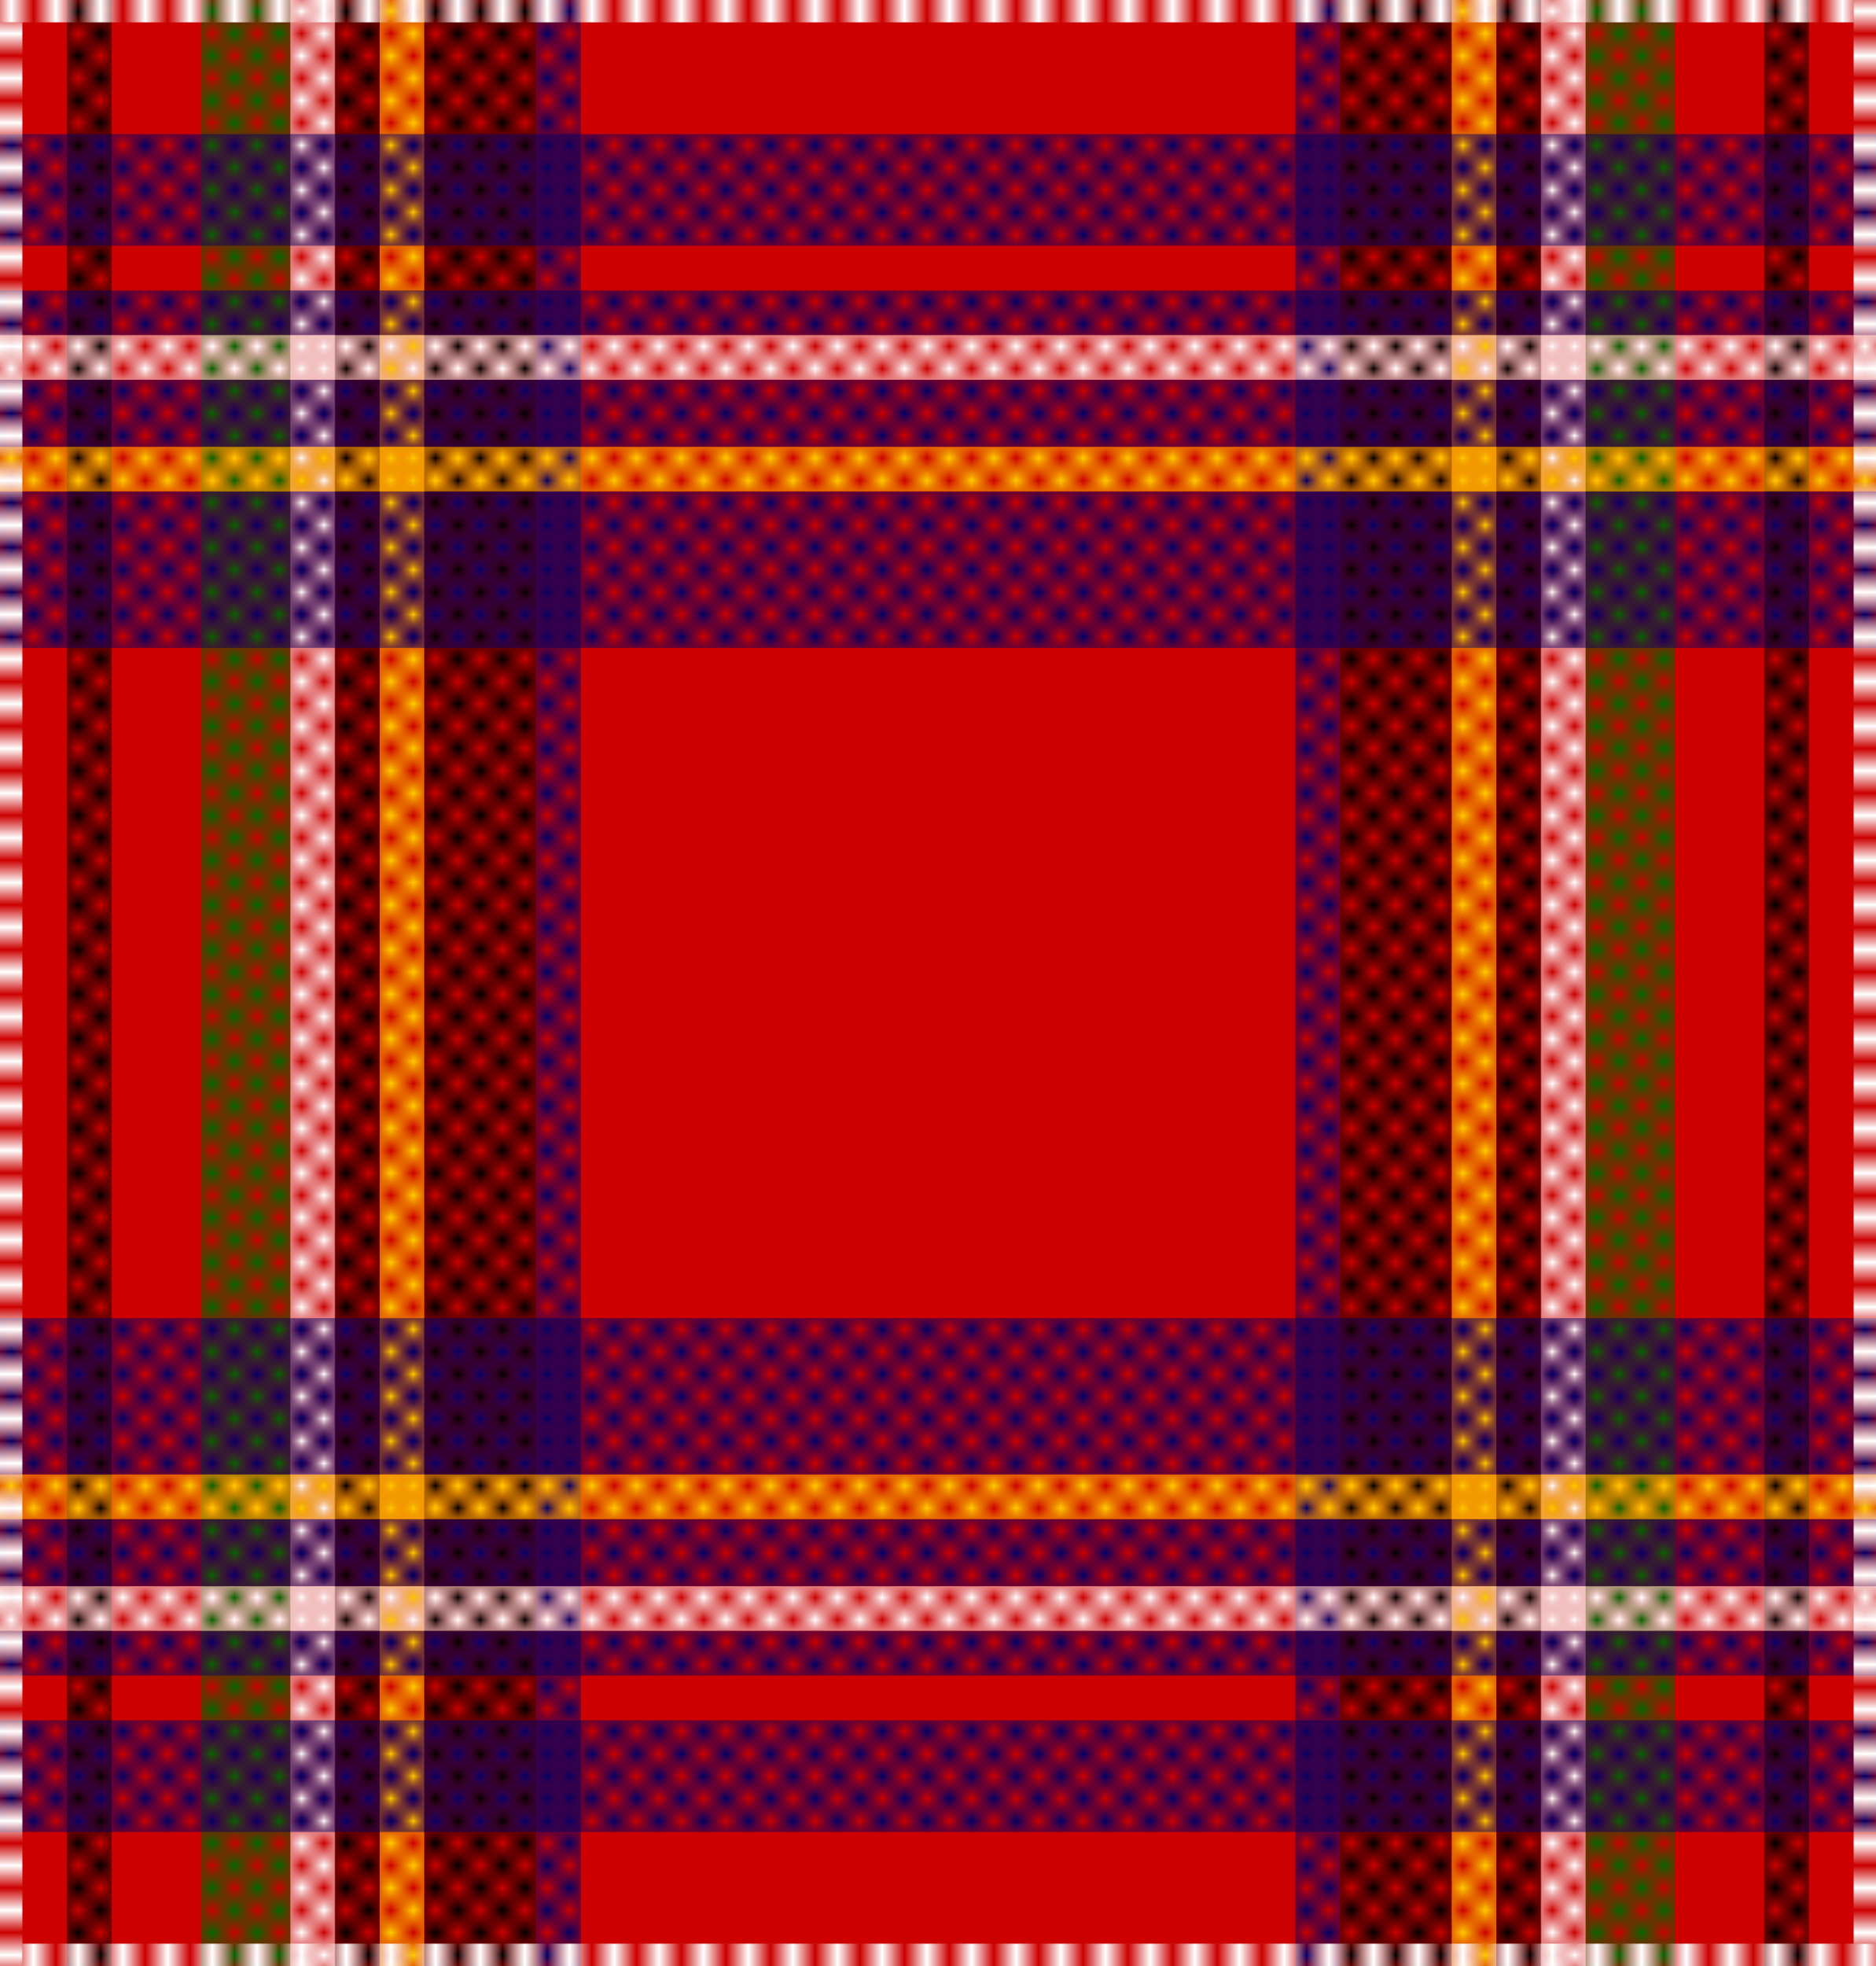 <svg width="84" height="88" version="1.1" viewBox="0 0 84 88" xmlns="http://www.w3.org/2000/svg">
	<defs>
		<pattern id="Breite2VertikalSchwarz" x="0" y="0" width="2" height="2" patternUnits="userSpaceOnUse">
			<rect x="1" width="1" height="1" />
			<rect y="1" width="1" height="1"/>
		</pattern>
		<pattern id="Breite2VertikalGruen" x="0" y="0" width="2" height="2" patternUnits="userSpaceOnUse">
			<rect x="1" width="1" height="1" fill="#060"/>
			<rect y="1" width="1" height="1" fill="#060"/>
		</pattern>
		<pattern id="Breite2VertikalWeiss" x="0" y="0" width="2" height="2" patternUnits="userSpaceOnUse">
			<rect x="1" width="1" height="1" fill="#fff"/>
			<rect y="1" width="1" height="1" fill="#fff"/>
		</pattern>
		<pattern id="Breite2VertikalGelb" x="0" y="0" width="2" height="2" patternUnits="userSpaceOnUse">
			<rect x="1" width="1" height="1" fill="#fc0"/>
			<rect y="1" width="1" height="1" fill="#fc0"/>
		</pattern>
		<pattern id="Breite2VertikalBlau" x="0" y="0" width="2" height="2" patternUnits="userSpaceOnUse">
			<rect x="1" width="1" height="1" fill="#006"/>
			<rect y="1" width="1" height="1" fill="#006"/>
		</pattern>
		<pattern id="Breite1VertikalSchwarz" x="0" y="0" width="1" height="2" patternUnits="userSpaceOnUse">
			<rect x="1" width="1" height="1" />
		</pattern>
		
		<pattern id="Breite2HorizontalBlau" x="0" y="0" width="2" height="2" patternUnits="userSpaceOnUse">
			<rect width="1" height="1" fill="#006"/>
			<rect x="1" y="1" width="1" height="1" fill="#006"/>
		</pattern>
		<pattern id="Breite2HorizontalWeiss" x="0" y="0" width="2" height="2" patternUnits="userSpaceOnUse">
			<rect width="1" height="1" fill="#fff"/>
			<rect x="1" y="1" width="1" height="1" fill="#fff"/>
		</pattern>
		<pattern id="Breite2HorizontalGelb" x="0" y="0" width="2" height="2" patternUnits="userSpaceOnUse">
			<rect width="1" height="1" fill="#fc0"/>
			<rect x="1" y="1" width="1" height="1" fill="#fc0"/>
		</pattern>
		<pattern id="Breite2HorizontalWeiss" x="0" y="0" width="2" height="2" patternUnits="userSpaceOnUse">
			<rect width="1" height="1" fill="#fff"/>
			<rect x="1" y="1" width="1" height="1" fill="#fff"/>
		</pattern>
		
		<pattern id="WeisserSaumHorizontalUnten" x="0" y="0" width="2" height="1" patternUnits="userSpaceOnUse">
			<rect x="1" width="1" height="1" fill="#fff"/>
		</pattern>
		
		<pattern id="WeisserSaumVertikalRechts" x="0" y="0" width="1" height="2" patternUnits="userSpaceOnUse">
			<rect y="0" width="1" height="1" fill="#fff"/>
		</pattern>
		<pattern id="WeisserSaumHorizontalOben" x="0" y="0" width="2" height="1" patternUnits="userSpaceOnUse">
			<rect x="0" width="1" height="1" fill="#fff"/>
		</pattern>
		<pattern id="WeisserSaumVertikalLinks" x="0" y="0" width="1" height="2" patternUnits="userSpaceOnUse">
			<rect y="1" width="1" height="1" fill="#fff"/>
		</pattern>
	</defs>
	<rect width="84" height="88" fill="#c00"/>
	<rect x="3" width="2" height="88" fill="url(#Breite2VertikalSchwarz)"/>
	<rect x="9" width="4" height="88" fill="url(#Breite2VertikalGruen)"/>
	<rect x="13" width="2" height="88" fill="url(#Breite2VertikalWeiss)"/>
	<rect x="15" width="2" height="88" fill="url(#Breite2VertikalSchwarz)"/>
	<rect x="17" width="2" height="88" fill="url(#Breite2VertikalGelb)"/>
	<rect x="19" width="5" height="88" fill="url(#Breite2VertikalSchwarz)"/>
	<rect x="24" width="2" height="88" fill="url(#Breite2VertikalBlau)"/>
	
	<rect x="58" width="2" height="88" fill="url(#Breite2VertikalBlau)"/>
	<rect x="60" width="5" height="88" fill="url(#Breite2VertikalSchwarz)"/>
	<rect x="65" width="2" height="88" fill="url(#Breite2VertikalGelb)"/>
	<rect x="67" width="2" height="88" fill="url(#Breite2VertikalSchwarz)"/>
	<rect x="69" width="2" height="88" fill="url(#Breite2VertikalWeiss)"/>
	<rect x="71" width="4" height="88" fill="url(#Breite2VertikalGruen)"/>
	<rect x="79" width="2" height="88" fill="url(#Breite2VertikalSchwarz)"/>
	
	<rect y="6" width="84" height="5" fill="url(#Breite2HorizontalBlau)"/>
	<rect y="13" width="84" height="2" fill="url(#Breite2HorizontalBlau)"/>
	<rect y="15" width="84" height="2" fill="url(#Breite2HorizontalWeiss)"/>
	<rect y="17" width="84" height="3" fill="url(#Breite2HorizontalBlau)"/>
	<rect y="20" width="84" height="2" fill="url(#Breite2HorizontalGelb)"/>
	<rect y="22" width="84" height="7" fill="url(#Breite2HorizontalBlau)"/>
	
	<rect y="59" width="84" height="7" fill="url(#Breite2HorizontalBlau)"/>
	<rect y="66" width="84" height="2" fill="url(#Breite2HorizontalGelb)"/>
	<rect y="68" width="84" height="3" fill="url(#Breite2HorizontalBlau)"/>
	<rect y="71" width="84" height="2" fill="url(#Breite2HorizontalWeiss)"/>
	<rect y="73" width="84" height="2" fill="url(#Breite2HorizontalBlau)"/>
	<rect y="77" width="84" height="5" fill="url(#Breite2HorizontalBlau)"/>
	
	<rect y="87" x="1" width="83" height="1" fill="url(#WeisserSaumHorizontalUnten)"/>
	<rect x="83" width="1" height="87" fill="url(#WeisserSaumVertikalRechts)"/>
	<rect y="0" x="0" width="83" height="1" fill="url(#WeisserSaumHorizontalOben)"/>
	<rect y="1" x="0" width="1" height="87" fill="url(#WeisserSaumVertikalLinks)"/>
</svg>

